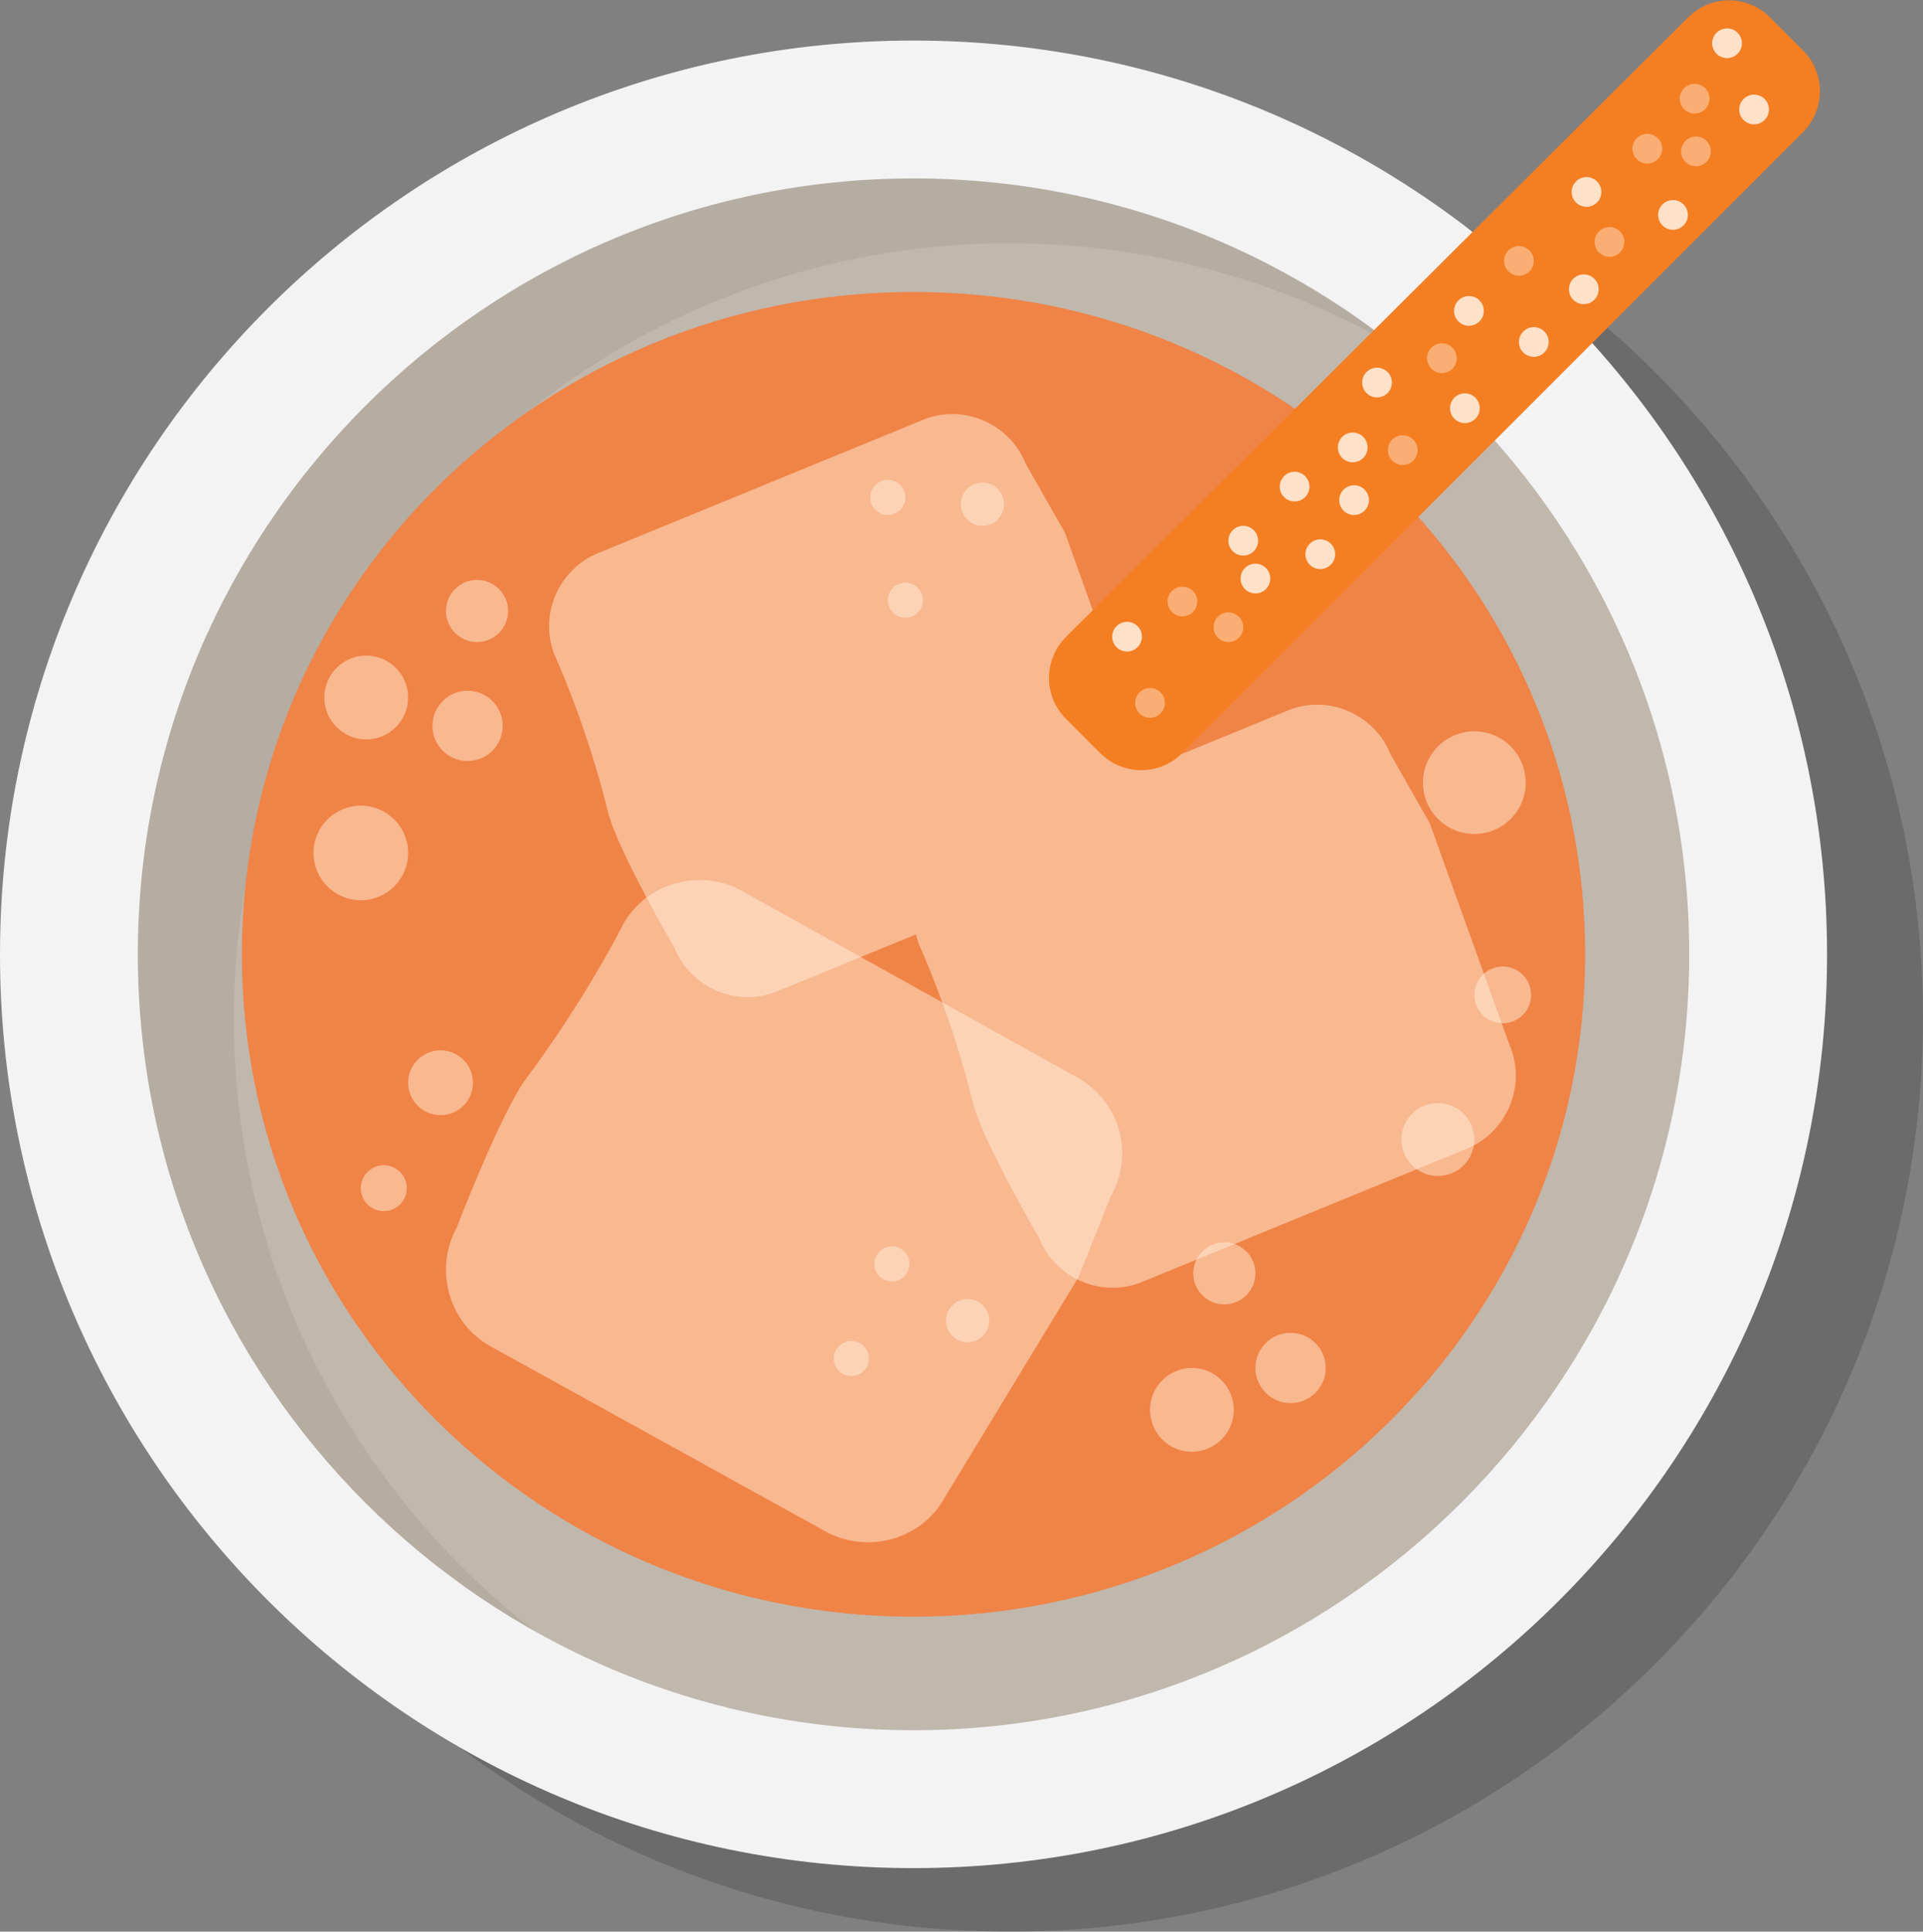 <svg version="1" xmlns="http://www.w3.org/2000/svg" width="142.3" height="142.9" viewBox="0 0 142.3 142.9"><rect x="0" y="0" width="142.3" height="142.9" fill="#808080" stroke="none"/><path fill="#1D1D1B" d="M74.7 7.7C37.5 7.7 7.1 38.1 7.1 75.3c0 37.3 30.3 67.6 67.6 67.6s67.6-30.3 67.6-67.6c0-37.2-30.3-67.6-67.6-67.6zm0 125c-31.6 0-57.4-25.7-57.4-57.4C17.4 43.7 43.1 18 74.7 18s57.4 25.7 57.4 57.4c0 31.6-25.7 57.3-57.4 57.3z" opacity=".2"/><circle opacity=".5" fill="#FFEEDB" cx="67.6" cy="70.6" r="62.5"/><path fill="#F3F3F3" d="M67.6 3C30.3 3 0 33.3 0 70.6s30.3 67.6 67.6 67.6 67.6-30.3 67.6-67.6S104.9 3 67.6 3zm0 125c-31.6 0-57.4-25.7-57.4-57.4 0-31.6 25.7-57.4 57.4-57.4S125 38.9 125 70.6c0 31.6-25.8 57.4-57.4 57.4z"/><path fill="#F08346" d="M67.6 21.6c-27.5 0-49.7 21.9-49.7 49s22.3 49 49.7 49 49.7-21.9 49.7-49-22.2-49-49.7-49z"/><path opacity=".5" fill="#FFEEDB" d="M78.8 39.4l-2.9-5.1c-1.2-3-4.7-4.5-7.7-3.2l-23.9 9.8c-3 1.2-4.5 4.7-3.2 7.7 0 0 2.3 5 3.9 11.5.7 2.8 4.9 10 4.9 10 1.2 3 4.7 4.5 7.7 3.2l23.9-9.8c3-1.2 4.5-4.7 3.2-7.7l-5.9-16.4zM105.8 60.9l-2.9-5.1c-1.2-3-4.7-4.5-7.7-3.2l-23.9 9.8c-3 1.2-4.5 4.7-3.2 7.7 0 0 2.3 5 3.9 11.5.7 2.8 4.9 10 4.9 10 1.2 3 4.7 4.5 7.7 3.2l23.9-9.8c3-1.2 4.5-4.7 3.2-7.7l-5.9-16.4z"/><path opacity=".5" fill="#FFEEDB" d="M79.7 79.7L54.9 65.9c-3.1-1.7-7.1-.6-8.8 2.5 0 0-2.7 5.4-7.1 11.3-1.9 2.5-5.2 11.1-5.2 11.1-1.7 3.1-.6 7.1 2.5 8.8l24.8 13.7c3.1 1.7 7.1.6 8.8-2.5l9.9-16.3 2.4-6c1.8-3.2.6-7.1-2.5-8.8z"/><circle opacity=".5" fill="#FFEEDB" cx="26.7" cy="63.1" r="3.5"/><circle opacity=".5" fill="#FFEEDB" cx="28.4" cy="87.9" r="1.7"/><circle opacity=".5" fill="#FFEEDB" cx="32.6" cy="80.1" r="2.4"/><circle opacity=".5" fill="#FFEEDB" cx="67" cy="44.4" r="1.3"/><circle opacity=".5" fill="#FFEEDB" cx="65.7" cy="36.8" r="1.3"/><circle opacity=".5" fill="#FFEEDB" cx="72.7" cy="37.3" r="1.6"/><circle opacity=".5" fill="#FFEEDB" cx="63" cy="100.5" r="1.3"/><circle opacity=".5" fill="#FFEEDB" cx="66" cy="93.5" r="1.3"/><circle opacity=".5" fill="#FFEEDB" cx="71.6" cy="97.7" r="1.6"/><circle opacity=".5" fill="#FFEEDB" cx="109.1" cy="57.9" r="3.8"/><circle opacity=".5" fill="#FFEEDB" cx="111.2" cy="73.6" r="2.1"/><circle opacity=".5" fill="#FFEEDB" cx="106.4" cy="84.3" r="2.7"/><circle opacity=".5" fill="#FFEEDB" cx="95.5" cy="101.2" r="2.6"/><circle opacity=".5" fill="#FFEEDB" cx="88.2" cy="104.3" r="3.1"/><circle opacity=".5" fill="#FFEEDB" cx="90.6" cy="94.2" r="2.3"/><circle opacity=".5" fill="#FFEEDB" cx="34.6" cy="53.7" r="2.6"/><circle opacity=".5" fill="#FFEEDB" cx="27.1" cy="51.6" r="3.1"/><circle opacity=".5" fill="#FFEEDB" cx="35.3" cy="45.2" r="2.3"/><path fill="#F47E22" d="M131 1.3c-1.7-1.7-4.4-1.7-6.1 0l-46 45.8c-1.7 1.7-1.7 4.4 0 6.1l2.5 2.5c1.7 1.7 4.4 1.7 6.1 0l45.9-45.9c1.7-1.7 1.7-4.4 0-6.1L131 1.3z"/><circle fill="#FEE1C9" cx="83.4" cy="47.1" r="1.1"/><circle fill="#FAAE73" cx="85.1" cy="52" r="1.1"/><circle fill="#FEE1C9" cx="92" cy="40" r="1.1"/><circle fill="#FEE1C9" cx="95.8" cy="36" r="1.1"/><circle fill="#FEE1C9" cx="101.9" cy="28.3" r="1.1"/><circle fill="#FEE1C9" cx="100.1" cy="33.1" r="1.1"/><circle fill="#FAAE73" cx="106.7" cy="26.5" r="1.1"/><circle fill="#FAAE73" cx="87.5" cy="44.5" r="1.1"/><circle fill="#FEE1C9" cx="108.7" cy="23" r="1.1"/><circle fill="#FEE1C9" cx="108.4" cy="30.2" r="1.1"/><circle fill="#FAAE73" cx="103.8" cy="33.3" r="1.1"/><circle fill="#FEE1C9" cx="97.7" cy="41" r="1.1"/><circle fill="#FEE1C9" cx="100.2" cy="37" r="1.1"/><circle fill="#FEE1C9" cx="92.9" cy="42.8" r="1.1"/><circle fill="#FEE1C9" cx="113.5" cy="25.3" r="1.1"/><circle fill="#FAAE73" cx="90.9" cy="46.4" r="1.1"/><circle fill="#FEE1C9" cx="129.8" cy="8.1" r="1.1"/><circle fill="#FEE1C9" cx="123.8" cy="15.9" r="1.1"/><circle fill="#FAAE73" cx="125.5" cy="11.2" r="1.1"/><circle fill="#FAAE73" cx="119.1" cy="17.9" r="1.1"/><circle fill="#FEE1C9" cx="117.2" cy="21.4" r="1.1"/><circle fill="#FEE1C9" cx="117.4" cy="14.2" r="1.1"/><circle fill="#FAAE73" cx="121.9" cy="11" r="1.1"/><circle fill="#FEE1C9" cx="127.8" cy="3.2" r="1.1"/><circle fill="#FAAE73" cx="125.4" cy="7.3" r="1.1"/><circle fill="#FAAE73" cx="112.4" cy="19.3" r="1.1"/></svg>